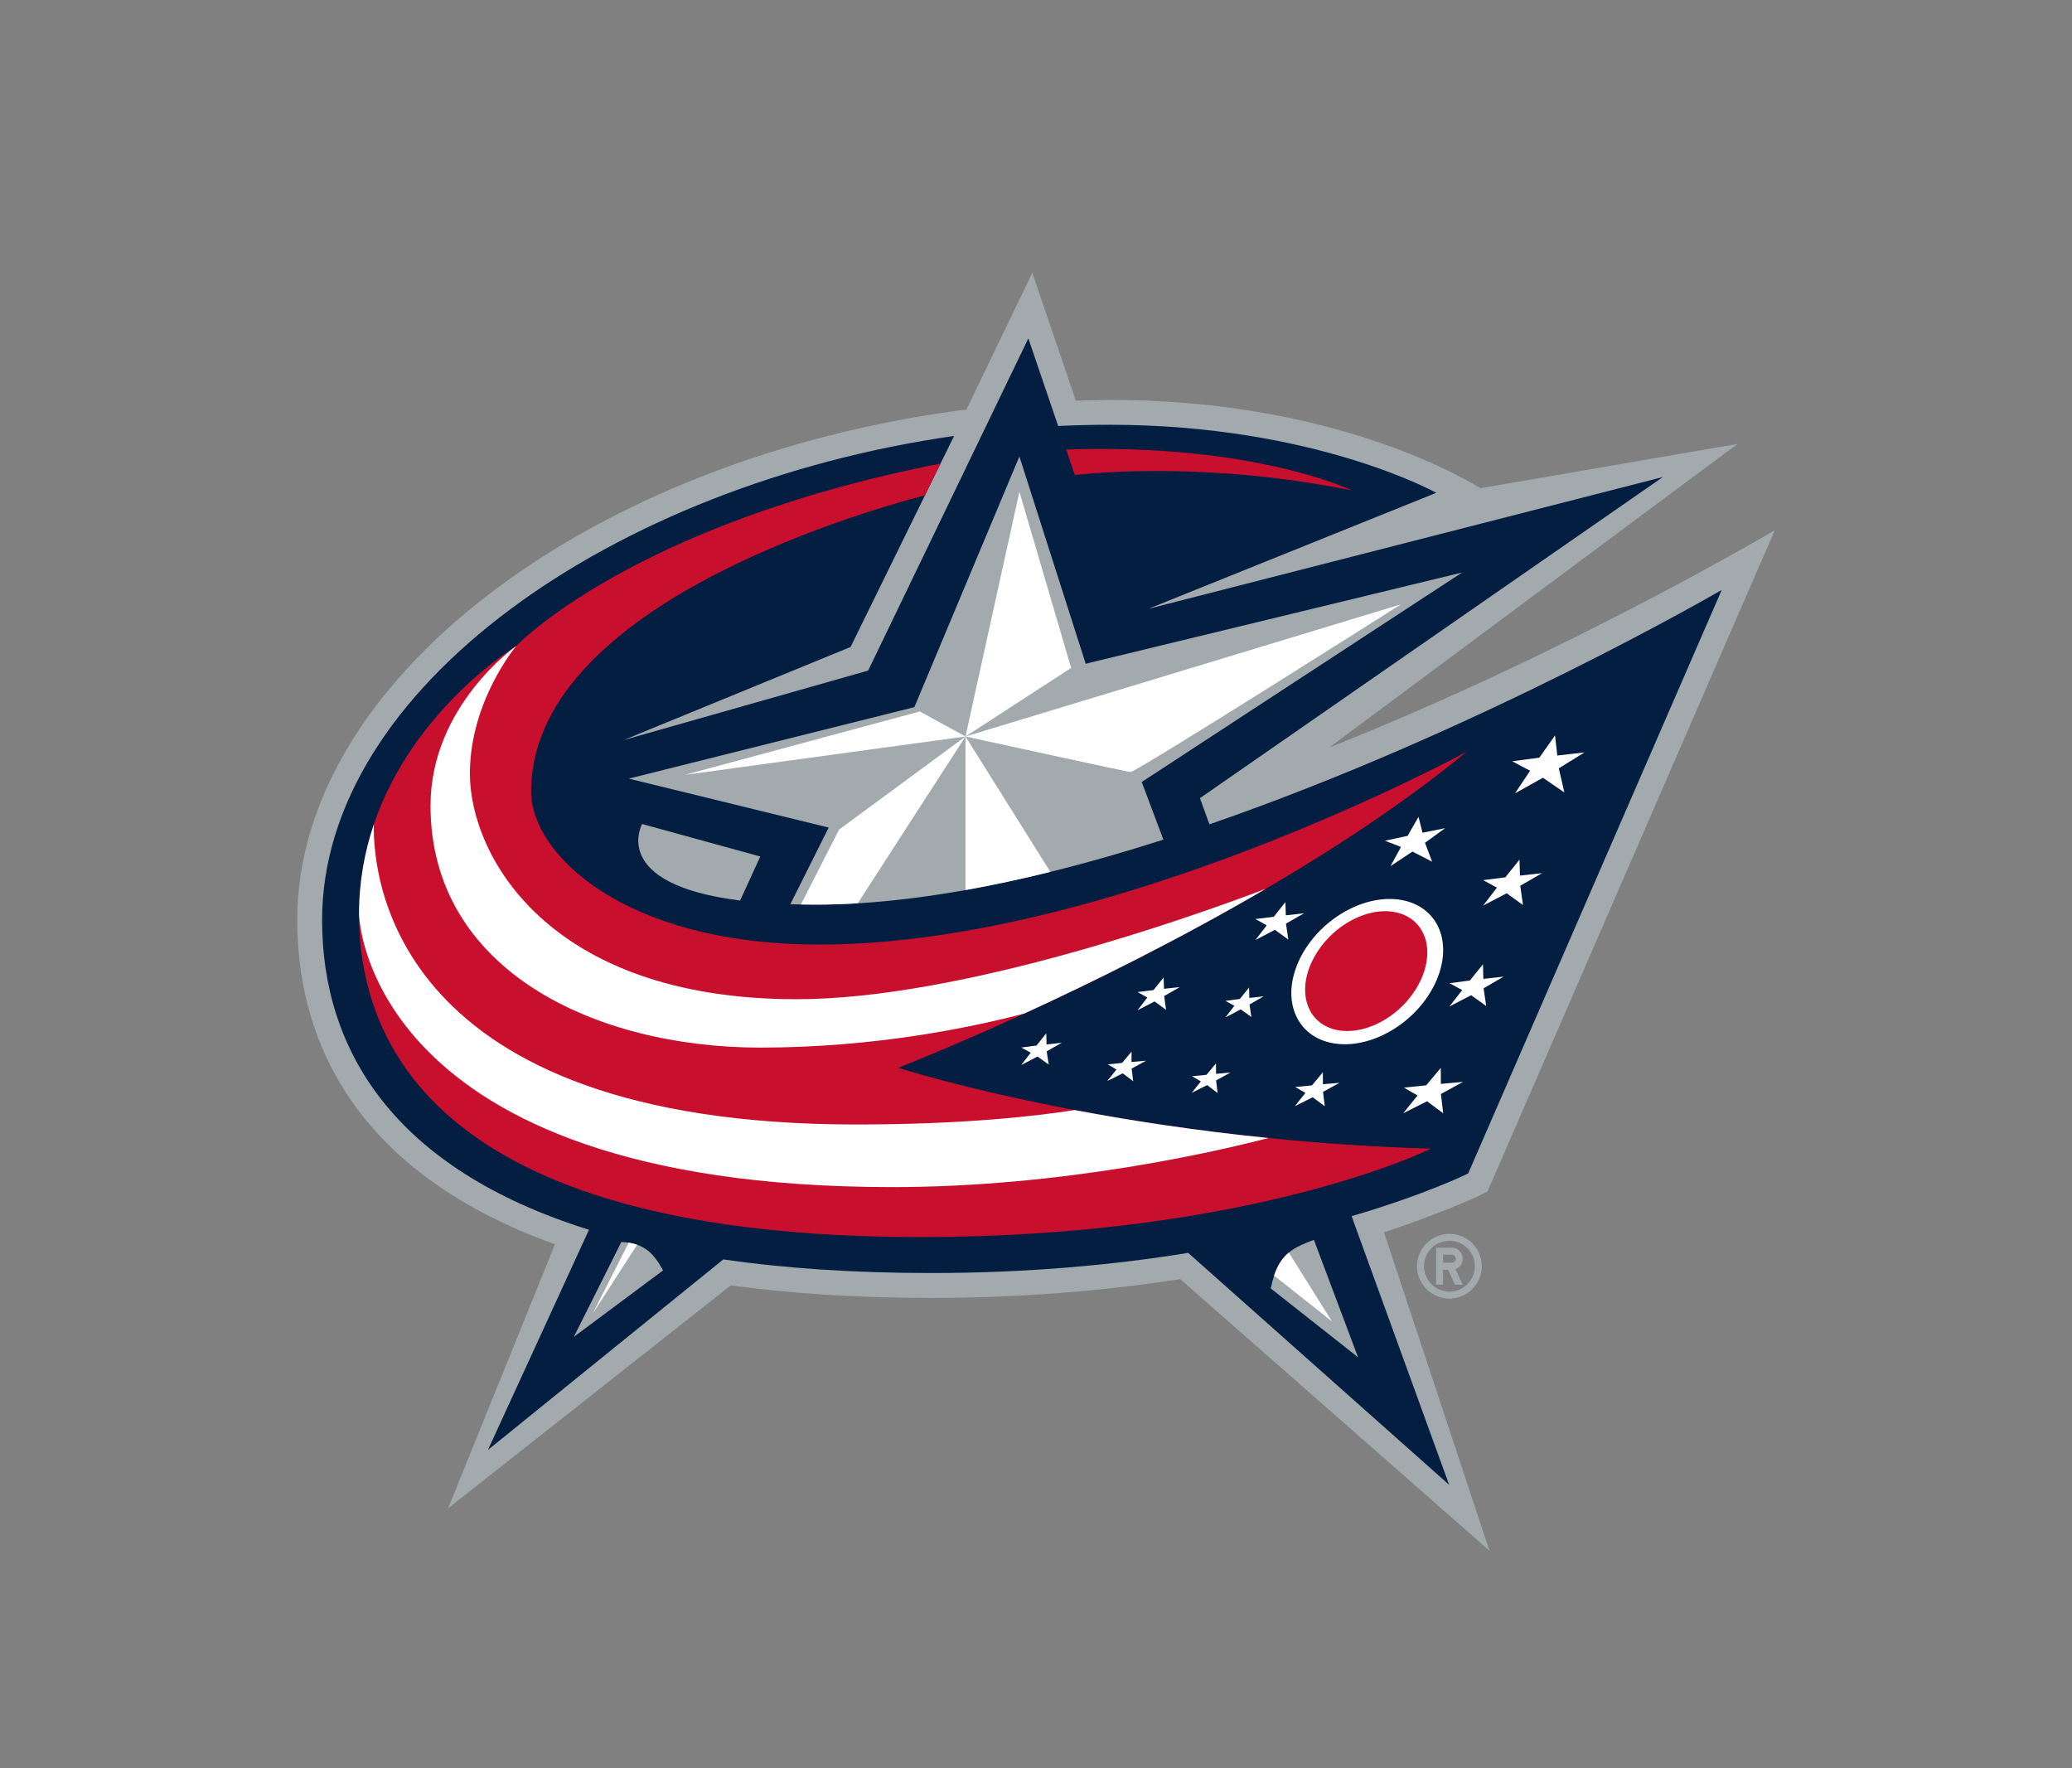 <svg width="75" height="64" viewBox="0 0 75 64" fill="none" xmlns="http://www.w3.org/2000/svg">
<rect x="0" y="0" width="75" height="64" fill="#808080" stroke="none"/>
<path d="M52.465 44.656C51.818 44.656 51.292 45.181 51.292 45.828C51.292 46.475 51.818 47 52.465 47C53.111 47 53.636 46.475 53.636 45.828C53.636 45.181 53.111 44.656 52.465 44.656ZM52.465 46.749C52.344 46.749 52.224 46.725 52.112 46.679C52 46.633 51.899 46.565 51.813 46.479C51.728 46.394 51.66 46.292 51.614 46.181C51.568 46.069 51.544 45.949 51.544 45.828C51.544 45.32 51.955 44.908 52.465 44.908C52.973 44.908 53.385 45.32 53.385 45.828C53.385 46.337 52.973 46.749 52.465 46.749ZM52.946 45.557C52.946 45.505 52.936 45.453 52.916 45.405C52.896 45.356 52.866 45.313 52.83 45.276C52.793 45.239 52.749 45.21 52.7 45.19C52.652 45.17 52.601 45.16 52.548 45.16H51.984V46.497H52.235V45.954H52.415L52.669 46.497H52.946L52.681 45.931C52.759 45.903 52.826 45.853 52.873 45.786C52.92 45.719 52.946 45.639 52.946 45.557ZM52.548 45.703H52.235V45.41H52.548C52.629 45.41 52.695 45.476 52.695 45.557C52.695 45.596 52.679 45.633 52.652 45.66C52.624 45.688 52.587 45.703 52.548 45.703Z" fill="#A2AAAD"/>
<path d="M53.84 43.13L64.242 19.191C64.242 19.191 56.714 23.649 48.113 27.056L62.892 16.068L53.59 17.669C52.258 16.871 47.631 14.473 40.157 14.473C40.157 14.473 39.502 14.489 38.943 14.502C38.668 13.695 37.367 9.875 37.367 9.875L34.982 14.82C21.361 16.572 10.758 24.616 10.758 33.297C10.758 37.177 12.423 42.279 20.088 45.035L16.221 54.591L26.451 46.524C28.649 46.821 31.083 46.976 33.712 46.976C36.789 46.976 39.815 46.743 42.721 46.296L53.914 56.125L50.095 44.6C50.095 44.6 52.347 43.873 53.84 43.13Z" fill="#A2AAAD"/>
<path d="M62.321 21.352C62.321 21.352 53.548 26.461 43.778 29.835L43.434 28.888L60.19 17.266L41.565 22.036L51.988 17.837C51.988 17.837 47.574 15.374 40.157 15.374C39.537 15.374 38.919 15.389 38.302 15.418L37.223 12.248L31.424 24.271L22.577 26.784L30.788 23.416L33.481 17.926L34.045 16.777L34.535 15.778C22.175 17.549 11.659 24.917 11.659 33.297C11.659 37.994 14.242 42.297 21.319 44.51L17.663 52.477L26.181 45.583C28.387 45.903 30.888 46.075 33.712 46.075C37.251 46.075 40.366 45.774 43.009 45.346L52.454 53.74L48.924 44.018C51.672 43.209 53.144 42.471 53.144 42.471L62.321 21.352L62.321 21.352Z" fill="#041E42"/>
<path d="M26.79 32.593L27.52 31L23.243 29.824C23.243 29.824 22.026 31.998 26.79 32.593Z" fill="#A2AAAD"/>
<path d="M52.924 20.721L39.299 24.023L36.899 16.52L33.097 25.594L22.759 28.181L29.996 29.952L28.608 32.727C28.733 32.73 28.86 32.733 28.991 32.736C29.165 32.739 29.342 32.741 29.526 32.741C30.026 32.741 30.533 32.725 31.048 32.694C32.31 32.617 33.617 32.451 34.948 32.214C35.961 32.034 36.987 31.812 38.019 31.556C39.38 31.22 40.751 30.825 42.111 30.389L41.327 28.303L52.924 20.721ZM47.559 44.874C47.194 45.01 46.894 45.136 46.652 45.335C46.424 45.524 46.247 45.778 46.118 46.169C46.069 46.321 46.029 46.477 45.999 46.634L49.158 49.126L47.559 44.874V44.874ZM23.063 45.052C22.965 45.018 22.863 44.993 22.759 44.976C22.67 44.963 22.58 44.955 22.49 44.953L20.771 48.386L24 45.981C23.795 45.606 23.556 45.227 23.063 45.052Z" fill="#A2AAAD"/>
<path d="M38.902 40.177C34.904 39.421 32.511 38.647 32.511 38.647C32.511 38.647 34.357 37.932 37.086 36.68C39.521 35.562 42.66 34.017 45.814 32.171C48.35 30.688 50.897 29.011 53.095 27.205C53.095 27.205 40.298 34.187 29.668 34.187C22.528 34.187 19.224 30.875 19.224 28.654C19.224 22.035 30.873 18.611 33.481 17.926L34.045 16.777C22.852 18.98 18.689 23.378 18.689 23.378C18.689 23.378 14.948 25.641 13.531 29.84C13.2 30.821 12.996 31.907 12.996 33.094C12.996 38.155 16.312 44.773 33.316 44.773C45.376 44.773 51.795 41.574 51.795 41.574C49.831 41.516 47.87 41.388 45.916 41.189C43.249 40.92 40.879 40.55 38.903 40.177H38.902ZM48.934 17.749C48.934 17.749 45.428 16.043 38.591 16.268L38.906 17.192C39.662 17.105 43.779 16.713 48.934 17.749Z" fill="#C8102E"/>
<path d="M27.519 37.916C31.732 37.916 35.256 37.163 37.086 36.68C39.521 35.562 42.66 34.017 45.814 32.171C43.164 33.176 34.777 36.165 28.837 36.165C19.825 36.165 17.009 30.945 17.009 27.999C17.009 25.365 18.689 23.378 18.689 23.378C18.689 23.378 15.584 25.547 15.584 29.16C15.584 35.104 21.523 37.916 27.519 37.916Z" fill="white"/>
<path d="M30.985 40.699C14.239 40.699 13.495 31.778 13.531 29.84C13.2 30.821 12.996 31.907 12.996 33.094C12.996 33.094 13.17 42.965 32.302 42.965C38.531 42.965 44.139 41.651 45.916 41.189C43.249 40.92 40.879 40.55 38.903 40.177C37.574 40.386 34.932 40.699 30.985 40.699ZM52.058 33.543C51.513 32.4 49.925 32.202 48.508 33.097C47.092 33.995 46.381 35.646 46.925 36.789C47.467 37.933 49.053 38.13 50.471 37.234C51.89 36.335 52.596 34.685 52.058 33.543Z" fill="white"/>
<path d="M37.882 37.802L37.871 37.4L37.518 37.842L36.966 37.914L37.31 38.099L36.966 38.547L37.554 38.239L37.961 38.53L37.887 38.052L38.434 37.74L37.882 37.802ZM42.133 35.788L42.12 35.378L41.753 35.834L41.178 35.907L41.531 36.103L41.176 36.565L41.791 36.245L42.209 36.55L42.139 36.051L42.704 35.727L42.133 35.788ZM45.223 36.118L45.212 35.742L44.879 36.156L44.358 36.224L44.68 36.403L44.358 36.823L44.911 36.532L45.294 36.807L45.23 36.356L45.74 36.061L45.223 36.118ZM40.958 38.436V38.063L40.617 38.471L40.096 38.523L40.414 38.709L40.078 39.127L40.641 38.848L41.018 39.132L40.963 38.676L41.482 38.391L40.958 38.436ZM44.018 38.867L44.014 38.49L43.672 38.901L43.149 38.953L43.467 39.139L43.138 39.554L43.696 39.273L44.073 39.559L44.019 39.105L44.538 38.818L44.018 38.867ZM46.543 33.129L46.527 32.652L46.107 33.18L45.442 33.263L45.852 33.491L45.442 34.022L46.147 33.654L46.634 34.006L46.548 33.429L47.203 33.054L46.543 33.129ZM50.712 30.654L50.332 31.348L51.126 30.822L51.839 31.188L51.58 30.504L52.31 29.974L51.491 30.139L51.346 29.565L50.951 30.253L50.13 30.429L50.712 30.654ZM57.352 27.233L56.37 27.345L56.287 26.619L55.72 27.423L54.735 27.553L55.385 27.896L54.839 28.713L55.848 28.149L56.626 28.683L56.424 27.809L57.352 27.233ZM52.155 39.23L52.151 38.653L51.624 39.281L50.818 39.366L51.311 39.648L50.795 40.289L51.656 39.859L52.24 40.294L52.156 39.596L52.957 39.157L52.155 39.23ZM53.693 35.429L53.679 34.901L53.205 35.488L52.466 35.585L52.928 35.834L52.464 36.428L53.252 36.02L53.796 36.411L53.702 35.769L54.426 35.349L53.693 35.429ZM55.018 31.691L55.001 31.114L54.488 31.753L53.685 31.856L54.184 32.127L53.685 32.776L54.538 32.33L55.127 32.756L55.029 32.059L55.816 31.603L55.018 31.691ZM47.884 38.809L47.489 39.284L46.886 39.343L47.252 39.557L46.868 40.036L47.516 39.714L47.954 40.04L47.889 39.519L48.486 39.191L47.886 39.242L47.884 38.809ZM36.899 17.797L34.948 26.656L38.772 24.175L36.899 17.797ZM50.708 21.874L34.948 26.656C34.948 26.656 40.739 27.92 40.915 27.945C41.093 27.971 50.708 21.874 50.708 21.874Z" fill="white"/>
<path d="M38.019 31.556L34.948 26.656V32.214C35.961 32.033 36.987 31.811 38.019 31.556ZM28.991 32.736C29.165 32.738 29.342 32.741 29.526 32.741C30.026 32.741 30.533 32.725 31.048 32.693L34.948 26.656L30.37 30.027L28.991 32.736Z" fill="white"/>
<path d="M33.294 25.75L24.8 28.043L34.948 26.656L33.294 25.75ZM46.118 46.169L48.213 47.826L46.652 45.335C46.424 45.524 46.247 45.778 46.118 46.169ZM21.451 47.548L23.063 45.052C22.965 45.018 22.863 44.993 22.759 44.976L21.451 47.548V47.548Z" fill="white"/>
<path d="M48.721 33.426C47.567 34.154 46.962 35.516 47.368 36.468C47.771 37.418 49.035 37.597 50.187 36.868C51.34 36.139 51.942 34.778 51.539 33.83C51.129 32.877 49.872 32.699 48.721 33.426Z" fill="#C8102E"/>
</svg>
